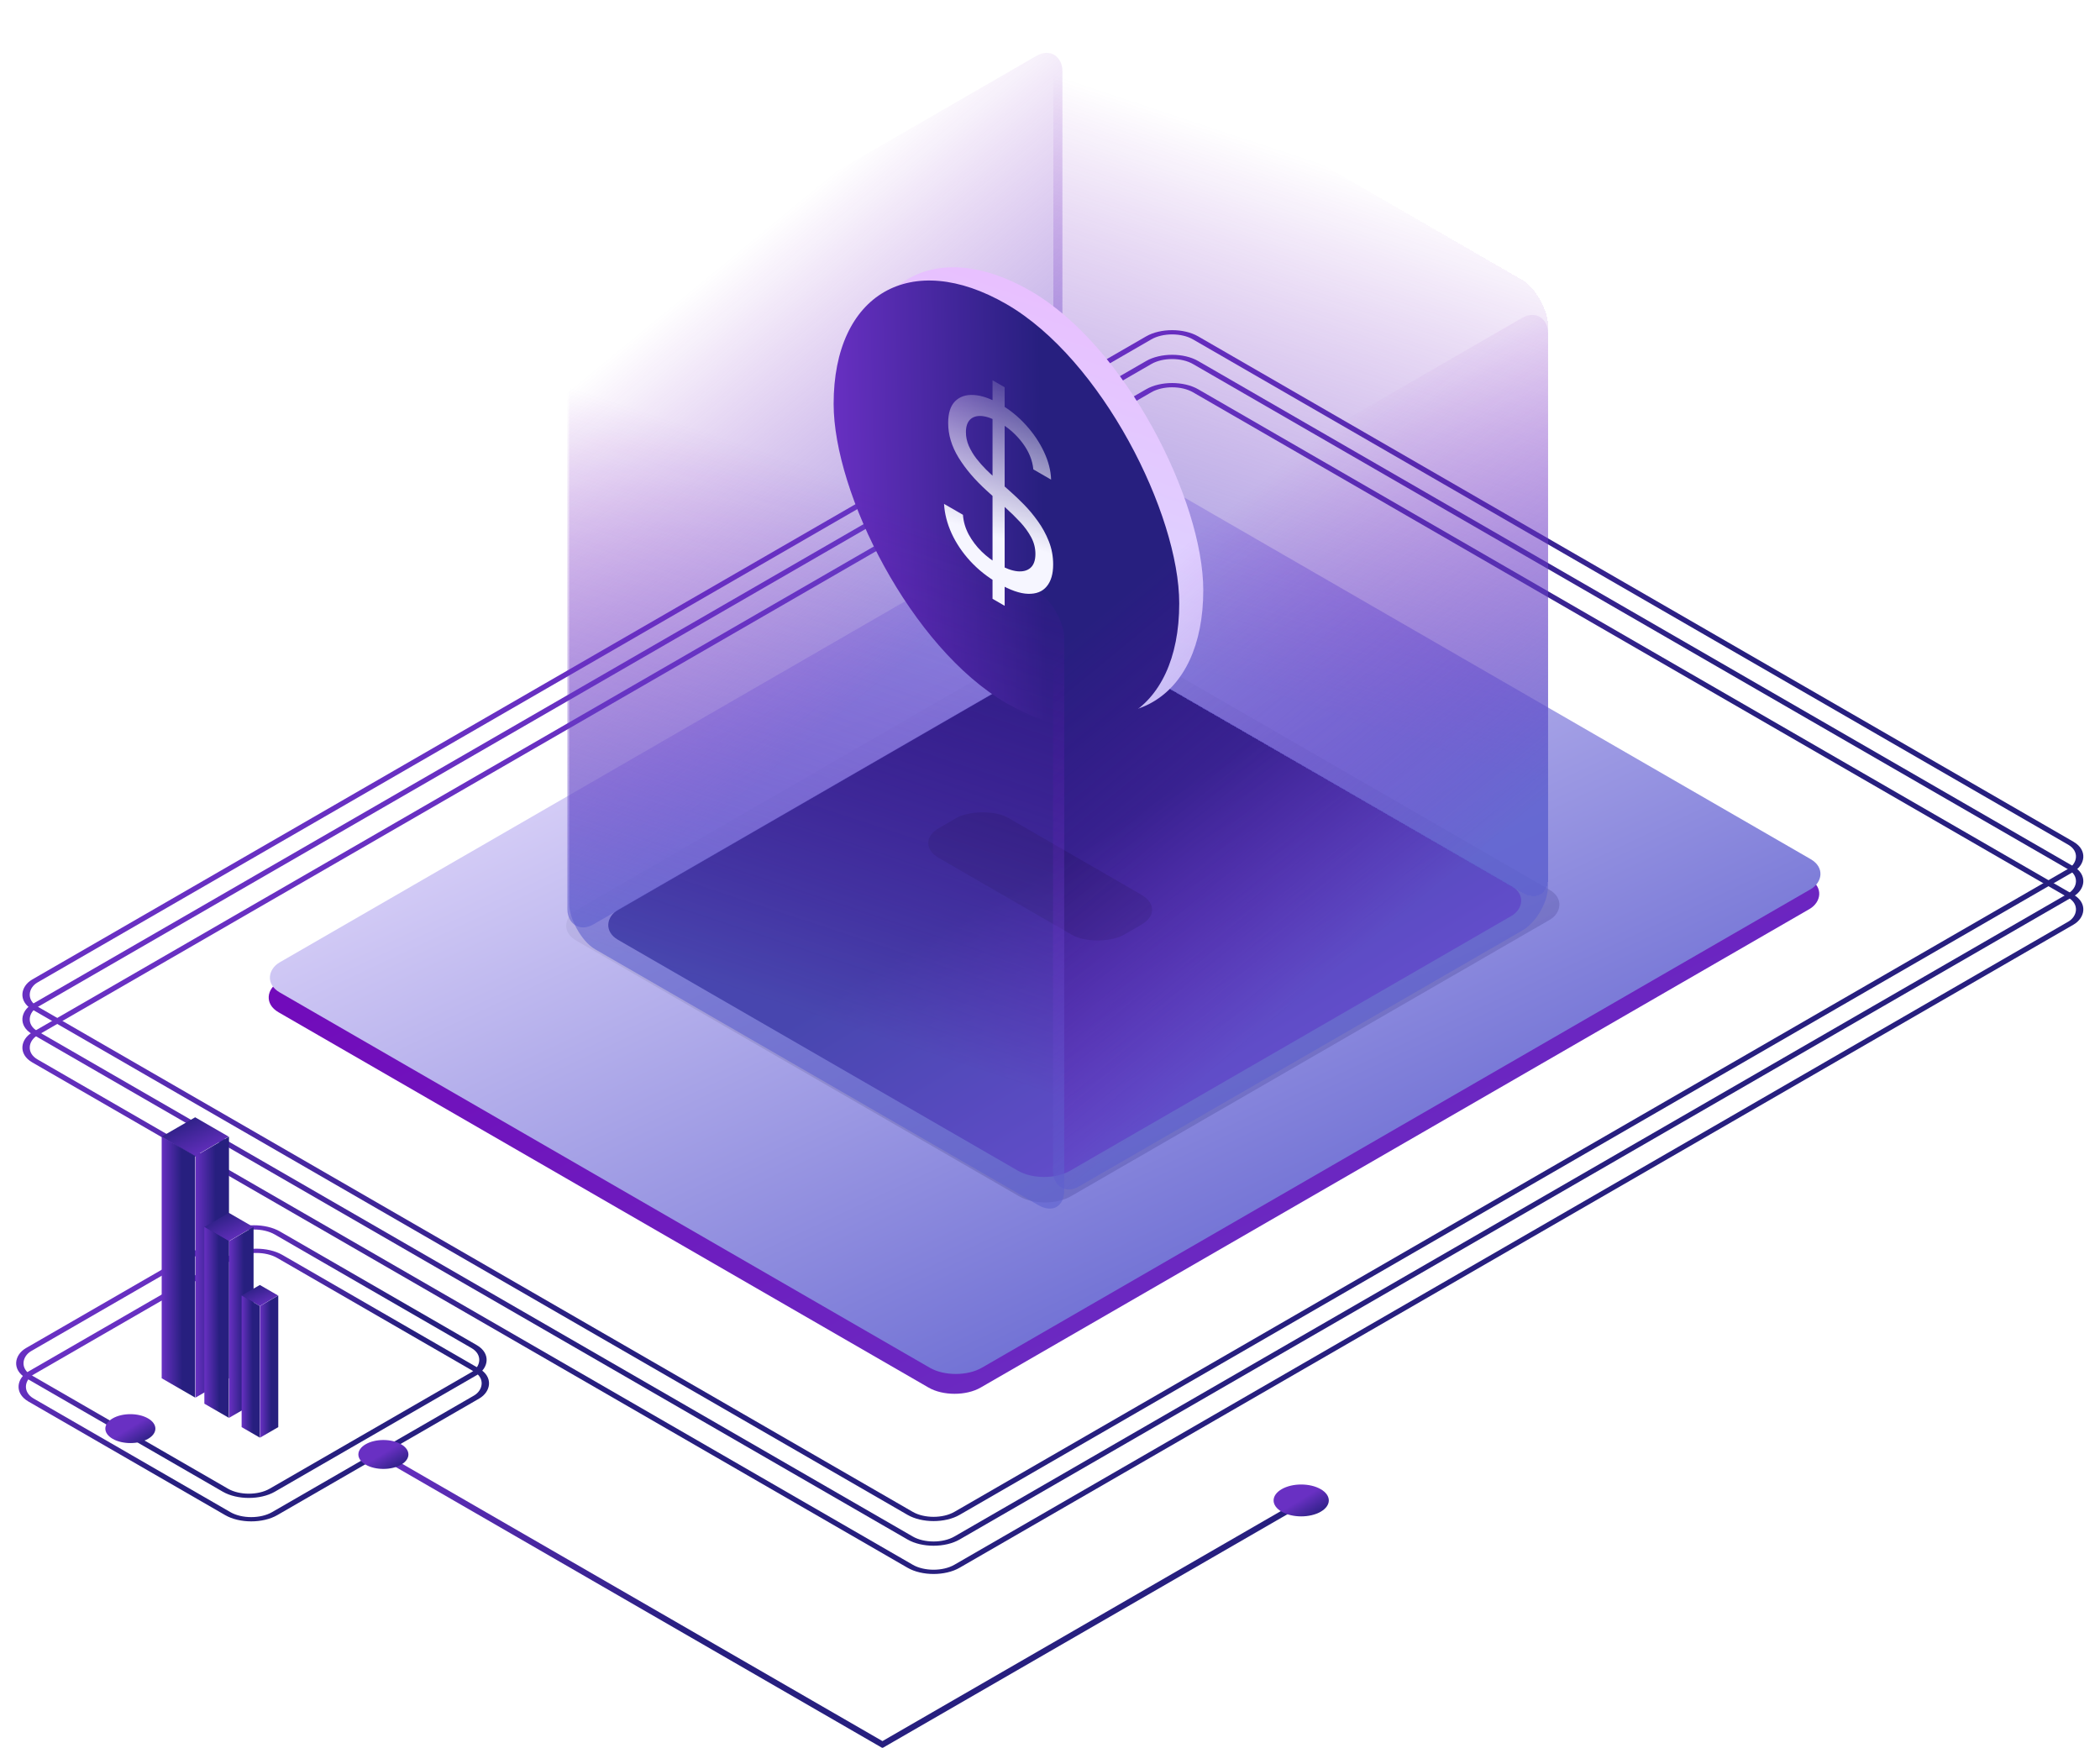 <svg width="3494" height="2908" viewBox="0 0 3494 2908" fill="none" xmlns="http://www.w3.org/2000/svg">
<rect x="-2.98023e-07" y="5" width="1771.63" height="2230" rx="45" transform="matrix(0.866 0.5 -0.866 0.5 1954.56 537.186)" stroke="url(#paint0_linear_416_4754)" stroke-width="10"/>
<rect x="-2.98023e-07" y="5" width="1771.63" height="2230" rx="45" transform="matrix(0.866 0.5 -0.866 0.5 1954.56 578.186)" stroke="url(#paint1_linear_416_4754)" stroke-width="10"/>
<rect x="-2.98023e-07" y="5" width="1771.63" height="2230" rx="45" transform="matrix(0.866 0.5 -0.866 0.5 1954.56 625.186)" stroke="url(#paint2_linear_416_4754)" stroke-width="10"/>
<rect width="1349" height="1692.42" rx="50" transform="matrix(0.866 0.5 -0.866 0.5 1885.68 813)" fill="url(#paint3_linear_416_4754)"/>
<rect width="1349" height="1692.42" rx="50" transform="matrix(0.866 0.5 -0.866 0.5 1887.68 780)" fill="url(#paint4_linear_416_4754)"/>
<path d="M2164.52 2500.69L1468.24 2902.69L627 2417" stroke="url(#paint5_linear_416_4754)" stroke-width="10"/>
<g filter="url(#filter0_f_416_4754)">
<rect width="951.106" height="1019.49" rx="50" transform="matrix(0.866 0.5 -0.866 0.5 1797.9 1030)" fill="url(#paint6_linear_416_4754)"/>
</g>
<rect width="868.429" height="947.915" rx="50" transform="matrix(-0.866 -0.5 0.866 -0.5 1737.08 1972.96)" fill="url(#paint7_linear_416_4754)"/>
<g filter="url(#filter1_df_416_4754)">
<rect width="951.106" height="1019.49" rx="50" transform="matrix(0.866 0.5 -2.20305e-08 1 1752 11)" fill="url(#paint8_linear_416_4754)" fill-opacity="0.6" shape-rendering="crispEdges"/>
</g>
<g filter="url(#filter2_f_416_4754)">
<rect width="951.106" height="1019.49" rx="50" transform="matrix(0.866 -0.5 2.20305e-08 1 944 543.553)" fill="url(#paint9_linear_416_4754)" fill-opacity="0.6"/>
</g>
<rect width="664" height="664" rx="332" transform="matrix(0.866 0.5 -2.20305e-08 1 1427 318)" fill="url(#paint10_linear_416_4754)"/>
<g filter="url(#filter3_f_416_4754)">
<rect width="355.28" height="133.436" rx="50" transform="matrix(0.866 0.5 0.866 -0.5 1519 1402.72)" fill="#04011E" fill-opacity="0.19"/>
</g>
<rect x="-2.98023e-07" y="5" width="468.049" height="477.888" rx="45" transform="matrix(0.866 0.5 -0.866 0.5 426.854 2026.5)" stroke="url(#paint11_linear_416_4754)" stroke-width="10"/>
<rect width="664" height="664" rx="332" transform="matrix(0.866 0.5 -2.20305e-08 1 1387 340)" fill="url(#paint12_linear_416_4754)"/>
<g filter="url(#filter4_f_416_4754)">
<rect width="951.106" height="1019.49" rx="50" transform="matrix(0.866 0.5 -2.20305e-08 1 947 535)" fill="url(#paint13_linear_416_4754)" fill-opacity="0.6"/>
</g>
<g filter="url(#filter5_f_416_4754)">
<rect width="951.106" height="1019.49" rx="50" transform="matrix(0.866 -0.5 2.20305e-08 1 1752 979.553)" fill="url(#paint14_linear_416_4754)" fill-opacity="0.6"/>
</g>
<path d="M1651.38 996.318L1651.38 632.682L1671.56 644.33L1671.56 1007.97L1651.38 996.318ZM1719.28 780.977C1717.81 765.731 1711.82 751.1 1701.32 737.085C1690.83 723.07 1677.95 711.659 1662.7 702.852C1651.54 696.413 1641.79 692.862 1633.42 692.199C1625.14 691.583 1618.66 693.572 1613.98 698.165C1609.39 702.805 1607.1 709.765 1607.1 719.045C1607.1 726.811 1608.69 734.41 1611.89 741.844C1615.17 749.23 1619.36 756.238 1624.44 762.866C1629.53 769.401 1634.86 775.461 1640.43 781.048C1646.01 786.541 1651.13 791.347 1655.81 795.466L1681.4 818.193C1687.96 823.97 1695.26 830.93 1703.29 839.074C1711.41 847.265 1719.16 856.522 1726.54 866.844C1734.01 877.118 1740.16 888.34 1745 900.509C1749.83 912.677 1752.25 925.58 1752.25 939.216C1752.25 954.936 1748.69 967.08 1741.55 975.651C1734.5 984.268 1724.16 988.387 1710.55 988.009C1697.02 987.677 1680.58 981.924 1661.22 970.75C1643.18 960.333 1627.56 947.952 1614.35 933.605C1601.23 919.306 1590.9 903.965 1583.35 887.582C1575.89 871.247 1571.67 854.841 1570.68 838.364L1602.17 856.545C1602.99 868.004 1606.19 878.941 1611.77 889.358C1617.43 899.727 1624.56 909.15 1633.17 917.625C1641.87 926.053 1651.22 933.155 1661.22 938.932C1672.87 945.655 1683.32 949.514 1692.59 950.509C1701.86 951.408 1709.2 949.491 1714.61 944.756C1720.02 939.926 1722.73 932.208 1722.73 921.602C1722.73 911.943 1720.39 902.734 1715.72 893.974C1711.04 885.215 1704.89 876.74 1697.27 868.548C1689.64 860.357 1681.4 852.284 1672.54 844.33L1641.54 816.205C1621.86 798.307 1606.28 779.983 1594.79 761.233C1583.31 742.483 1577.57 723.307 1577.57 703.705C1577.57 687.417 1581.39 675.414 1589.01 667.696C1596.72 659.931 1607.05 656.427 1620.01 657.185C1633.05 657.895 1647.61 662.89 1663.68 672.17C1679.92 681.545 1694.35 693.241 1706.98 707.256C1719.61 721.176 1729.62 736.044 1737 751.858C1744.46 767.72 1748.4 783.108 1748.81 798.023L1719.28 780.977Z" fill="url(#paint15_linear_416_4754)"/>
<rect x="-2.98023e-07" y="5" width="468.049" height="477.888" rx="45" transform="matrix(0.866 0.5 -0.866 0.5 430.854 2065.5)" stroke="url(#paint16_linear_416_4754)" stroke-width="10"/>
<rect width="64.33" height="64.33" transform="matrix(0.866 0.5 -0.866 0.5 324.712 1859)" fill="url(#paint17_linear_416_4754)"/>
<rect width="64.33" height="402.062" transform="matrix(0.866 0.5 -2.20305e-08 1 269 1891.16)" fill="url(#paint18_linear_416_4754)"/>
<rect width="64.33" height="402.062" transform="matrix(0.866 -0.5 2.20305e-08 1 325.289 1923.33)" fill="url(#paint19_linear_416_4754)"/>
<rect width="47.037" height="47.037" transform="matrix(0.866 0.5 -0.866 0.5 380.736 2018)" fill="url(#paint20_linear_416_4754)"/>
<rect width="47.037" height="293.98" transform="matrix(0.866 0.5 -2.20305e-08 1 340 2041.52)" fill="url(#paint21_linear_416_4754)"/>
<rect width="47.037" height="293.98" transform="matrix(0.866 -0.5 2.20305e-08 1 381.158 2065.04)" fill="url(#paint22_linear_416_4754)"/>
<rect width="35.037" height="35.037" transform="matrix(0.866 0.5 -0.866 0.5 432.344 2138)" fill="url(#paint23_linear_416_4754)"/>
<rect width="35.037" height="218.98" transform="matrix(0.866 0.5 -2.20305e-08 1 402 2155.52)" fill="url(#paint24_linear_416_4754)"/>
<rect width="35.037" height="218.98" transform="matrix(0.866 -0.5 2.20305e-08 1 432.658 2173.04)" fill="url(#paint25_linear_416_4754)"/>
<circle r="37.5" transform="matrix(0.866 0.5 -0.866 0.5 2164.95 2496.5)" fill="url(#paint26_linear_416_4754)"/>
<circle r="34" transform="matrix(0.866 0.5 -0.866 0.5 216.89 2377)" fill="url(#paint27_linear_416_4754)"/>
<circle r="34" transform="matrix(0.866 0.5 -0.866 0.5 637.89 2420)" fill="url(#paint28_linear_416_4754)"/>
<defs>
<filter id="filter0_f_416_4754" x="910.366" y="1014.64" width="1715.85" height="1016.01" filterUnits="userSpaceOnUse" color-interpolation-filters="sRGB">
<feFlood flood-opacity="0" result="BackgroundImageFix"/>
<feBlend mode="normal" in="SourceGraphic" in2="BackgroundImageFix" result="shape"/>
<feGaussianBlur stdDeviation="15" result="effect1_foregroundBlur_416_4754"/>
</filter>
<filter id="filter1_df_416_4754" x="1722" y="0.086" width="883.682" height="1516.87" filterUnits="userSpaceOnUse" color-interpolation-filters="sRGB">
<feFlood flood-opacity="0" result="BackgroundImageFix"/>
<feColorMatrix in="SourceAlpha" type="matrix" values="0 0 0 0 0 0 0 0 0 0 0 0 0 0 0 0 0 0 127 0" result="hardAlpha"/>
<feOffset dy="4"/>
<feGaussianBlur stdDeviation="2"/>
<feComposite in2="hardAlpha" operator="out"/>
<feColorMatrix type="matrix" values="0 0 0 0 0 0 0 0 0 0 0 0 0 0 0 0 0 0 0.25 0"/>
<feBlend mode="normal" in2="BackgroundImageFix" result="effect1_dropShadow_416_4754"/>
<feBlend mode="normal" in="SourceGraphic" in2="effect1_dropShadow_416_4754" result="shape"/>
<feGaussianBlur stdDeviation="15" result="effect2_foregroundBlur_416_4754"/>
</filter>
<filter id="filter2_f_416_4754" x="914" y="57.086" width="883.682" height="1516.87" filterUnits="userSpaceOnUse" color-interpolation-filters="sRGB">
<feFlood flood-opacity="0" result="BackgroundImageFix"/>
<feBlend mode="normal" in="SourceGraphic" in2="BackgroundImageFix" result="shape"/>
<feGaussianBlur stdDeviation="15" result="effect1_foregroundBlur_416_4754"/>
</filter>
<filter id="filter3_f_416_4754" x="1494.37" y="1300.64" width="472.51" height="315.068" filterUnits="userSpaceOnUse" color-interpolation-filters="sRGB">
<feFlood flood-opacity="0" result="BackgroundImageFix"/>
<feBlend mode="normal" in="SourceGraphic" in2="BackgroundImageFix" result="shape"/>
<feGaussianBlur stdDeviation="25" result="effect1_foregroundBlur_416_4754"/>
</filter>
<filter id="filter4_f_416_4754" x="917" y="524.086" width="883.682" height="1516.87" filterUnits="userSpaceOnUse" color-interpolation-filters="sRGB">
<feFlood flood-opacity="0" result="BackgroundImageFix"/>
<feBlend mode="normal" in="SourceGraphic" in2="BackgroundImageFix" result="shape"/>
<feGaussianBlur stdDeviation="15" result="effect1_foregroundBlur_416_4754"/>
</filter>
<filter id="filter5_f_416_4754" x="1722" y="493.086" width="883.682" height="1516.87" filterUnits="userSpaceOnUse" color-interpolation-filters="sRGB">
<feFlood flood-opacity="0" result="BackgroundImageFix"/>
<feBlend mode="normal" in="SourceGraphic" in2="BackgroundImageFix" result="shape"/>
<feGaussianBlur stdDeviation="15" result="effect1_foregroundBlur_416_4754"/>
</filter>
<linearGradient id="paint0_linear_416_4754" x1="-27.219" y1="2474.42" x2="2051.41" y2="2432.42" gradientUnits="userSpaceOnUse">
<stop offset="0.014" stop-color="#6930C3"/>
<stop offset="0.547" stop-color="#271F7F"/>
<stop offset="1" stop-color="#271F7F"/>
</linearGradient>
<linearGradient id="paint1_linear_416_4754" x1="-27.219" y1="2474.42" x2="2051.41" y2="2432.42" gradientUnits="userSpaceOnUse">
<stop offset="0.014" stop-color="#6930C3"/>
<stop offset="0.547" stop-color="#271F7F"/>
<stop offset="1" stop-color="#271F7F"/>
</linearGradient>
<linearGradient id="paint2_linear_416_4754" x1="-27.219" y1="2474.42" x2="2051.41" y2="2432.42" gradientUnits="userSpaceOnUse">
<stop offset="0.014" stop-color="#6930C3"/>
<stop offset="0.547" stop-color="#271F7F"/>
<stop offset="1" stop-color="#271F7F"/>
</linearGradient>
<linearGradient id="paint3_linear_416_4754" x1="-246.915" y1="-275.019" x2="1823.15" y2="-64.558" gradientUnits="userSpaceOnUse">
<stop stop-color="#7400B8"/>
<stop offset="1" stop-color="#6930C3"/>
</linearGradient>
<linearGradient id="paint4_linear_416_4754" x1="-246.915" y1="-275.019" x2="1823.15" y2="-64.558" gradientUnits="userSpaceOnUse">
<stop stop-color="#EEE4FF"/>
<stop offset="1" stop-color="#5E60CE"/>
</linearGradient>
<linearGradient id="paint5_linear_416_4754" x1="541.281" y1="2451.65" x2="1062.8" y2="3301.15" gradientUnits="userSpaceOnUse">
<stop offset="0.014" stop-color="#6930C3"/>
<stop offset="0.547" stop-color="#271F7F"/>
<stop offset="1" stop-color="#271F7F"/>
</linearGradient>
<linearGradient id="paint6_linear_416_4754" x1="-174.086" y1="-165.667" x2="1279.9" y2="7.352" gradientUnits="userSpaceOnUse">
<stop stop-opacity="0"/>
<stop offset="1" stop-color="#271F7F" stop-opacity="0.23"/>
</linearGradient>
<linearGradient id="paint7_linear_416_4754" x1="-13.268" y1="1047.11" x2="999.797" y2="1023.54" gradientUnits="userSpaceOnUse">
<stop offset="0.014" stop-color="#6930C3"/>
<stop offset="0.547" stop-color="#271F7F"/>
<stop offset="1" stop-color="#271F7F"/>
</linearGradient>
<linearGradient id="paint8_linear_416_4754" x1="0" y1="1117" x2="-205.304" y2="150.735" gradientUnits="userSpaceOnUse">
<stop offset="0.098" stop-color="#5E60CE"/>
<stop offset="1" stop-color="#7400B8" stop-opacity="0"/>
</linearGradient>
<linearGradient id="paint9_linear_416_4754" x1="0" y1="1117" x2="-205.304" y2="150.735" gradientUnits="userSpaceOnUse">
<stop offset="0.098" stop-color="#5E60CE"/>
<stop offset="1" stop-color="#7400B8" stop-opacity="0"/>
</linearGradient>
<linearGradient id="paint10_linear_416_4754" x1="0" y1="727.512" x2="-125.45" y2="94.631" gradientUnits="userSpaceOnUse">
<stop offset="0.098" stop-color="#D9DAFF"/>
<stop offset="1" stop-color="#E8C0FF"/>
</linearGradient>
<linearGradient id="paint11_linear_416_4754" x1="-7.304" y1="538.945" x2="550.32" y2="525.065" gradientUnits="userSpaceOnUse">
<stop offset="0.014" stop-color="#6930C3"/>
<stop offset="0.547" stop-color="#271F7F"/>
<stop offset="1" stop-color="#271F7F"/>
</linearGradient>
<linearGradient id="paint12_linear_416_4754" x1="-10.144" y1="733.488" x2="764.363" y2="713.812" gradientUnits="userSpaceOnUse">
<stop offset="0.014" stop-color="#6930C3"/>
<stop offset="0.547" stop-color="#271F7F"/>
<stop offset="1" stop-color="#271F7F"/>
</linearGradient>
<linearGradient id="paint13_linear_416_4754" x1="0" y1="1117" x2="-205.304" y2="150.735" gradientUnits="userSpaceOnUse">
<stop offset="0.098" stop-color="#5E60CE"/>
<stop offset="1" stop-color="#7400B8" stop-opacity="0"/>
</linearGradient>
<linearGradient id="paint14_linear_416_4754" x1="0" y1="1117" x2="-205.304" y2="150.735" gradientUnits="userSpaceOnUse">
<stop offset="0.098" stop-color="#5E60CE"/>
<stop offset="1" stop-color="#7400B8" stop-opacity="0"/>
</linearGradient>
<linearGradient id="paint15_linear_416_4754" x1="1551" y1="893.459" x2="1648.71" y2="581.941" gradientUnits="userSpaceOnUse">
<stop offset="0.098" stop-color="#F6F6FF"/>
<stop offset="1" stop-color="#FEFDFF" stop-opacity="0"/>
</linearGradient>
<linearGradient id="paint16_linear_416_4754" x1="-7.304" y1="538.945" x2="550.32" y2="525.065" gradientUnits="userSpaceOnUse">
<stop offset="0.014" stop-color="#6930C3"/>
<stop offset="0.547" stop-color="#271F7F"/>
<stop offset="1" stop-color="#271F7F"/>
</linearGradient>
<linearGradient id="paint17_linear_416_4754" x1="-11.775" y1="-10.454" x2="86.365" y2="2.064" gradientUnits="userSpaceOnUse">
<stop stop-color="#271F7F"/>
<stop offset="1" stop-color="#6930C3"/>
</linearGradient>
<linearGradient id="paint18_linear_416_4754" x1="-0.983" y1="444.138" x2="74.1" y2="443.833" gradientUnits="userSpaceOnUse">
<stop offset="0.014" stop-color="#6930C3"/>
<stop offset="0.547" stop-color="#271F7F"/>
<stop offset="1" stop-color="#271F7F"/>
</linearGradient>
<linearGradient id="paint19_linear_416_4754" x1="-0.983" y1="444.138" x2="74.1" y2="443.833" gradientUnits="userSpaceOnUse">
<stop offset="0.014" stop-color="#6930C3"/>
<stop offset="0.547" stop-color="#271F7F"/>
<stop offset="1" stop-color="#271F7F"/>
</linearGradient>
<linearGradient id="paint20_linear_416_4754" x1="-8.609" y1="-7.643" x2="63.148" y2="1.509" gradientUnits="userSpaceOnUse">
<stop stop-color="#271F7F"/>
<stop offset="1" stop-color="#6930C3"/>
</linearGradient>
<linearGradient id="paint21_linear_416_4754" x1="-0.719" y1="324.745" x2="54.181" y2="324.522" gradientUnits="userSpaceOnUse">
<stop offset="0.014" stop-color="#6930C3"/>
<stop offset="0.547" stop-color="#271F7F"/>
<stop offset="1" stop-color="#271F7F"/>
</linearGradient>
<linearGradient id="paint22_linear_416_4754" x1="-0.719" y1="324.745" x2="54.181" y2="324.522" gradientUnits="userSpaceOnUse">
<stop offset="0.014" stop-color="#6930C3"/>
<stop offset="0.547" stop-color="#271F7F"/>
<stop offset="1" stop-color="#271F7F"/>
</linearGradient>
<linearGradient id="paint23_linear_416_4754" x1="-6.413" y1="-5.693" x2="47.038" y2="1.124" gradientUnits="userSpaceOnUse">
<stop stop-color="#271F7F"/>
<stop offset="1" stop-color="#6930C3"/>
</linearGradient>
<linearGradient id="paint24_linear_416_4754" x1="-0.535" y1="241.896" x2="40.358" y2="241.73" gradientUnits="userSpaceOnUse">
<stop offset="0.014" stop-color="#6930C3"/>
<stop offset="0.547" stop-color="#271F7F"/>
<stop offset="1" stop-color="#271F7F"/>
</linearGradient>
<linearGradient id="paint25_linear_416_4754" x1="-0.535" y1="241.896" x2="40.358" y2="241.73" gradientUnits="userSpaceOnUse">
<stop offset="0.014" stop-color="#6930C3"/>
<stop offset="0.547" stop-color="#271F7F"/>
<stop offset="1" stop-color="#271F7F"/>
</linearGradient>
<linearGradient id="paint26_linear_416_4754" x1="-1.146" y1="82.849" x2="86.336" y2="80.626" gradientUnits="userSpaceOnUse">
<stop offset="0.014" stop-color="#6930C3"/>
<stop offset="0.547" stop-color="#271F7F"/>
<stop offset="1" stop-color="#271F7F"/>
</linearGradient>
<linearGradient id="paint27_linear_416_4754" x1="-1.039" y1="75.116" x2="78.278" y2="73.101" gradientUnits="userSpaceOnUse">
<stop offset="0.014" stop-color="#6930C3"/>
<stop offset="0.547" stop-color="#271F7F"/>
<stop offset="1" stop-color="#271F7F"/>
</linearGradient>
<linearGradient id="paint28_linear_416_4754" x1="-1.039" y1="75.116" x2="78.278" y2="73.101" gradientUnits="userSpaceOnUse">
<stop offset="0.014" stop-color="#6930C3"/>
<stop offset="0.547" stop-color="#271F7F"/>
<stop offset="1" stop-color="#271F7F"/>
</linearGradient>
</defs>
</svg>
